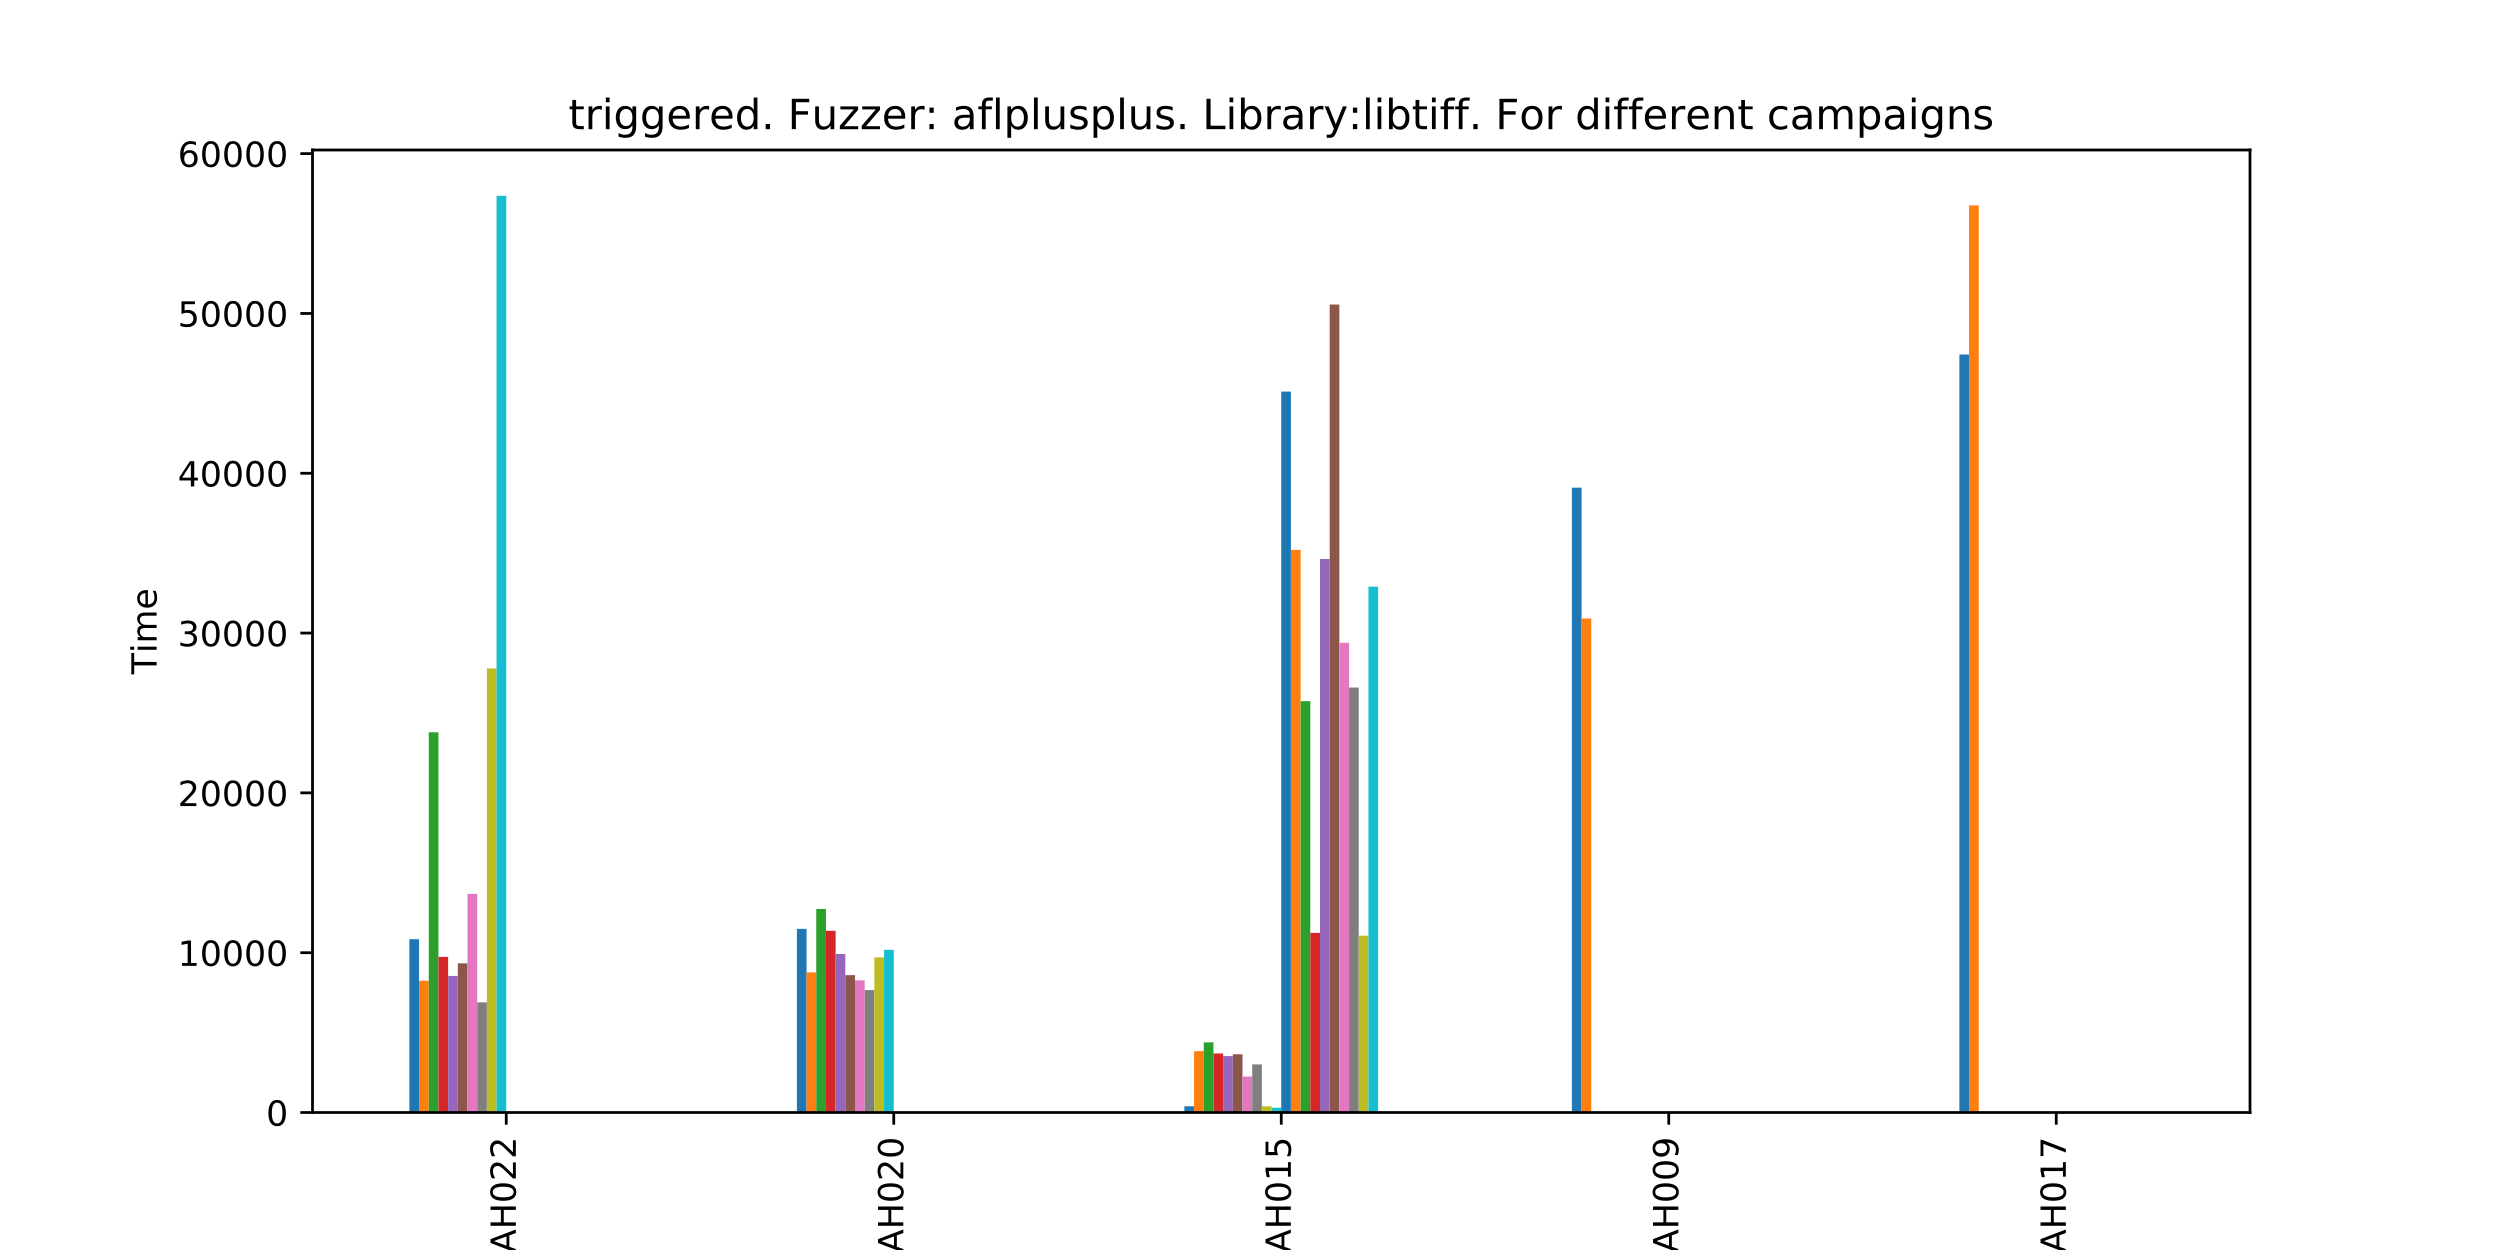 <?xml version="1.0" encoding="utf-8" standalone="no"?>
<!DOCTYPE svg PUBLIC "-//W3C//DTD SVG 1.1//EN"
  "http://www.w3.org/Graphics/SVG/1.1/DTD/svg11.dtd">
<!-- Created with matplotlib (https://matplotlib.org/) -->
<svg height="360pt" version="1.1" viewBox="0 0 720 360" width="720pt" xmlns="http://www.w3.org/2000/svg" xmlns:xlink="http://www.w3.org/1999/xlink">
 <defs>
  <style type="text/css">
*{stroke-linecap:butt;stroke-linejoin:round;}
  </style>
 </defs>
 <g id="figure_1">
  <g id="patch_1">
   <path d="M 0 360 
L 720 360 
L 720 0 
L 0 0 
z
" style="fill:#ffffff;"/>
  </g>
  <g id="axes_1">
   <g id="patch_2">
    <path d="M 90 320.4 
L 648 320.4 
L 648 43.2 
L 90 43.2 
z
" style="fill:#ffffff;"/>
   </g>
   <g id="patch_3">
    <path clip-path="url(#p1b046b6dc1)" d="M 117.9 320.4 
L 120.69 320.4 
L 120.69 270.486 
L 117.9 270.486 
z
" style="fill:#1f77b4;"/>
   </g>
   <g id="patch_4">
    <path clip-path="url(#p1b046b6dc1)" d="M 229.5 320.4 
L 232.29 320.4 
L 232.29 267.517 
L 229.5 267.517 
z
" style="fill:#1f77b4;"/>
   </g>
   <g id="patch_5">
    <path clip-path="url(#p1b046b6dc1)" d="M 341.1 320.4 
L 343.89 320.4 
L 343.89 318.605 
L 341.1 318.605 
z
" style="fill:#1f77b4;"/>
   </g>
   <g id="patch_6">
    <path clip-path="url(#p1b046b6dc1)" d="M 452.7 320.4 
L 455.49 320.4 
L 455.49 140.442 
L 452.7 140.442 
z
" style="fill:#1f77b4;"/>
   </g>
   <g id="patch_7">
    <path clip-path="url(#p1b046b6dc1)" d="M 564.3 320.4 
L 567.09 320.4 
L 567.09 102.08 
L 564.3 102.08 
z
" style="fill:#1f77b4;"/>
   </g>
   <g id="patch_8">
    <path clip-path="url(#p1b046b6dc1)" d="M 120.69 320.4 
L 123.48 320.4 
L 123.48 282.452 
L 120.69 282.452 
z
" style="fill:#ff7f0e;"/>
   </g>
   <g id="patch_9">
    <path clip-path="url(#p1b046b6dc1)" d="M 232.29 320.4 
L 235.08 320.4 
L 235.08 280.036 
L 232.29 280.036 
z
" style="fill:#ff7f0e;"/>
   </g>
   <g id="patch_10">
    <path clip-path="url(#p1b046b6dc1)" d="M 343.89 320.4 
L 346.68 320.4 
L 346.68 302.726 
L 343.89 302.726 
z
" style="fill:#ff7f0e;"/>
   </g>
   <g id="patch_11">
    <path clip-path="url(#p1b046b6dc1)" d="M 455.49 320.4 
L 458.28 320.4 
L 458.28 178.136 
L 455.49 178.136 
z
" style="fill:#ff7f0e;"/>
   </g>
   <g id="patch_12">
    <path clip-path="url(#p1b046b6dc1)" d="M 567.09 320.4 
L 569.88 320.4 
L 569.88 59.162 
L 567.09 59.162 
z
" style="fill:#ff7f0e;"/>
   </g>
   <g id="patch_13">
    <path clip-path="url(#p1b046b6dc1)" d="M 123.48 320.4 
L 126.27 320.4 
L 126.27 210.883 
L 123.48 210.883 
z
" style="fill:#2ca02c;"/>
   </g>
   <g id="patch_14">
    <path clip-path="url(#p1b046b6dc1)" d="M 235.08 320.4 
L 237.87 320.4 
L 237.87 261.787 
L 235.08 261.787 
z
" style="fill:#2ca02c;"/>
   </g>
   <g id="patch_15">
    <path clip-path="url(#p1b046b6dc1)" d="M 346.68 320.4 
L 349.47 320.4 
L 349.47 300.195 
L 346.68 300.195 
z
" style="fill:#2ca02c;"/>
   </g>
   <g id="patch_16">
    <path clip-path="url(#p1b046b6dc1)" d="M 458.28 320.4 
L 461.07 320.4 
L 461.07 320.4 
L 458.28 320.4 
z
" style="fill:#2ca02c;"/>
   </g>
   <g id="patch_17">
    <path clip-path="url(#p1b046b6dc1)" d="M 569.88 320.4 
L 572.67 320.4 
L 572.67 320.4 
L 569.88 320.4 
z
" style="fill:#2ca02c;"/>
   </g>
   <g id="patch_18">
    <path clip-path="url(#p1b046b6dc1)" d="M 126.27 320.4 
L 129.06 320.4 
L 129.06 275.572 
L 126.27 275.572 
z
" style="fill:#d62728;"/>
   </g>
   <g id="patch_19">
    <path clip-path="url(#p1b046b6dc1)" d="M 237.87 320.4 
L 240.66 320.4 
L 240.66 268.069 
L 237.87 268.069 
z
" style="fill:#d62728;"/>
   </g>
   <g id="patch_20">
    <path clip-path="url(#p1b046b6dc1)" d="M 349.47 320.4 
L 352.26 320.4 
L 352.26 303.394 
L 349.47 303.394 
z
" style="fill:#d62728;"/>
   </g>
   <g id="patch_21">
    <path clip-path="url(#p1b046b6dc1)" d="M 461.07 320.4 
L 463.86 320.4 
L 463.86 320.4 
L 461.07 320.4 
z
" style="fill:#d62728;"/>
   </g>
   <g id="patch_22">
    <path clip-path="url(#p1b046b6dc1)" d="M 572.67 320.4 
L 575.46 320.4 
L 575.46 320.4 
L 572.67 320.4 
z
" style="fill:#d62728;"/>
   </g>
   <g id="patch_23">
    <path clip-path="url(#p1b046b6dc1)" d="M 129.06 320.4 
L 131.85 320.4 
L 131.85 281.072 
L 129.06 281.072 
z
" style="fill:#9467bd;"/>
   </g>
   <g id="patch_24">
    <path clip-path="url(#p1b046b6dc1)" d="M 240.66 320.4 
L 243.45 320.4 
L 243.45 274.743 
L 240.66 274.743 
z
" style="fill:#9467bd;"/>
   </g>
   <g id="patch_25">
    <path clip-path="url(#p1b046b6dc1)" d="M 352.26 320.4 
L 355.05 320.4 
L 355.05 304.153 
L 352.26 304.153 
z
" style="fill:#9467bd;"/>
   </g>
   <g id="patch_26">
    <path clip-path="url(#p1b046b6dc1)" d="M 463.86 320.4 
L 466.65 320.4 
L 466.65 320.4 
L 463.86 320.4 
z
" style="fill:#9467bd;"/>
   </g>
   <g id="patch_27">
    <path clip-path="url(#p1b046b6dc1)" d="M 575.46 320.4 
L 578.25 320.4 
L 578.25 320.4 
L 575.46 320.4 
z
" style="fill:#9467bd;"/>
   </g>
   <g id="patch_28">
    <path clip-path="url(#p1b046b6dc1)" d="M 131.85 320.4 
L 134.64 320.4 
L 134.64 277.436 
L 131.85 277.436 
z
" style="fill:#8c564b;"/>
   </g>
   <g id="patch_29">
    <path clip-path="url(#p1b046b6dc1)" d="M 243.45 320.4 
L 246.24 320.4 
L 246.24 280.841 
L 243.45 280.841 
z
" style="fill:#8c564b;"/>
   </g>
   <g id="patch_30">
    <path clip-path="url(#p1b046b6dc1)" d="M 355.05 320.4 
L 357.84 320.4 
L 357.84 303.624 
L 355.05 303.624 
z
" style="fill:#8c564b;"/>
   </g>
   <g id="patch_31">
    <path clip-path="url(#p1b046b6dc1)" d="M 466.65 320.4 
L 469.44 320.4 
L 469.44 320.4 
L 466.65 320.4 
z
" style="fill:#8c564b;"/>
   </g>
   <g id="patch_32">
    <path clip-path="url(#p1b046b6dc1)" d="M 578.25 320.4 
L 581.04 320.4 
L 581.04 320.4 
L 578.25 320.4 
z
" style="fill:#8c564b;"/>
   </g>
   <g id="patch_33">
    <path clip-path="url(#p1b046b6dc1)" d="M 134.64 320.4 
L 137.43 320.4 
L 137.43 257.438 
L 134.64 257.438 
z
" style="fill:#e377c2;"/>
   </g>
   <g id="patch_34">
    <path clip-path="url(#p1b046b6dc1)" d="M 246.24 320.4 
L 249.03 320.4 
L 249.03 282.337 
L 246.24 282.337 
z
" style="fill:#e377c2;"/>
   </g>
   <g id="patch_35">
    <path clip-path="url(#p1b046b6dc1)" d="M 357.84 320.4 
L 360.63 320.4 
L 360.63 310.044 
L 357.84 310.044 
z
" style="fill:#e377c2;"/>
   </g>
   <g id="patch_36">
    <path clip-path="url(#p1b046b6dc1)" d="M 469.44 320.4 
L 472.23 320.4 
L 472.23 320.4 
L 469.44 320.4 
z
" style="fill:#e377c2;"/>
   </g>
   <g id="patch_37">
    <path clip-path="url(#p1b046b6dc1)" d="M 581.04 320.4 
L 583.83 320.4 
L 583.83 320.4 
L 581.04 320.4 
z
" style="fill:#e377c2;"/>
   </g>
   <g id="patch_38">
    <path clip-path="url(#p1b046b6dc1)" d="M 137.43 320.4 
L 140.22 320.4 
L 140.22 288.666 
L 137.43 288.666 
z
" style="fill:#7f7f7f;"/>
   </g>
   <g id="patch_39">
    <path clip-path="url(#p1b046b6dc1)" d="M 249.03 320.4 
L 251.82 320.4 
L 251.82 285.145 
L 249.03 285.145 
z
" style="fill:#7f7f7f;"/>
   </g>
   <g id="patch_40">
    <path clip-path="url(#p1b046b6dc1)" d="M 360.63 320.4 
L 363.42 320.4 
L 363.42 306.546 
L 360.63 306.546 
z
" style="fill:#7f7f7f;"/>
   </g>
   <g id="patch_41">
    <path clip-path="url(#p1b046b6dc1)" d="M 472.23 320.4 
L 475.02 320.4 
L 475.02 320.4 
L 472.23 320.4 
z
" style="fill:#7f7f7f;"/>
   </g>
   <g id="patch_42">
    <path clip-path="url(#p1b046b6dc1)" d="M 583.83 320.4 
L 586.62 320.4 
L 586.62 320.4 
L 583.83 320.4 
z
" style="fill:#7f7f7f;"/>
   </g>
   <g id="patch_43">
    <path clip-path="url(#p1b046b6dc1)" d="M 140.22 320.4 
L 143.01 320.4 
L 143.01 192.519 
L 140.22 192.519 
z
" style="fill:#bcbd22;"/>
   </g>
   <g id="patch_44">
    <path clip-path="url(#p1b046b6dc1)" d="M 251.82 320.4 
L 254.61 320.4 
L 254.61 275.733 
L 251.82 275.733 
z
" style="fill:#bcbd22;"/>
   </g>
   <g id="patch_45">
    <path clip-path="url(#p1b046b6dc1)" d="M 363.42 320.4 
L 366.21 320.4 
L 366.21 318.605 
L 363.42 318.605 
z
" style="fill:#bcbd22;"/>
   </g>
   <g id="patch_46">
    <path clip-path="url(#p1b046b6dc1)" d="M 475.02 320.4 
L 477.81 320.4 
L 477.81 320.4 
L 475.02 320.4 
z
" style="fill:#bcbd22;"/>
   </g>
   <g id="patch_47">
    <path clip-path="url(#p1b046b6dc1)" d="M 586.62 320.4 
L 589.41 320.4 
L 589.41 320.4 
L 586.62 320.4 
z
" style="fill:#bcbd22;"/>
   </g>
   <g id="patch_48">
    <path clip-path="url(#p1b046b6dc1)" d="M 143.01 320.4 
L 145.8 320.4 
L 145.8 56.4 
L 143.01 56.4 
z
" style="fill:#17becf;"/>
   </g>
   <g id="patch_49">
    <path clip-path="url(#p1b046b6dc1)" d="M 254.61 320.4 
L 257.4 320.4 
L 257.4 273.546 
L 254.61 273.546 
z
" style="fill:#17becf;"/>
   </g>
   <g id="patch_50">
    <path clip-path="url(#p1b046b6dc1)" d="M 366.21 320.4 
L 369 320.4 
L 369 319.019 
L 366.21 319.019 
z
" style="fill:#17becf;"/>
   </g>
   <g id="patch_51">
    <path clip-path="url(#p1b046b6dc1)" d="M 477.81 320.4 
L 480.6 320.4 
L 480.6 320.4 
L 477.81 320.4 
z
" style="fill:#17becf;"/>
   </g>
   <g id="patch_52">
    <path clip-path="url(#p1b046b6dc1)" d="M 589.41 320.4 
L 592.2 320.4 
L 592.2 320.4 
L 589.41 320.4 
z
" style="fill:#17becf;"/>
   </g>
   <g id="patch_53">
    <path clip-path="url(#p1b046b6dc1)" d="M 145.8 320.4 
L 148.59 320.4 
L 148.59 320.4 
L 145.8 320.4 
z
" style="fill:#1f77b4;"/>
   </g>
   <g id="patch_54">
    <path clip-path="url(#p1b046b6dc1)" d="M 257.4 320.4 
L 260.19 320.4 
L 260.19 320.4 
L 257.4 320.4 
z
" style="fill:#1f77b4;"/>
   </g>
   <g id="patch_55">
    <path clip-path="url(#p1b046b6dc1)" d="M 369 320.4 
L 371.79 320.4 
L 371.79 112.781 
L 369 112.781 
z
" style="fill:#1f77b4;"/>
   </g>
   <g id="patch_56">
    <path clip-path="url(#p1b046b6dc1)" d="M 480.6 320.4 
L 483.39 320.4 
L 483.39 320.4 
L 480.6 320.4 
z
" style="fill:#1f77b4;"/>
   </g>
   <g id="patch_57">
    <path clip-path="url(#p1b046b6dc1)" d="M 592.2 320.4 
L 594.99 320.4 
L 594.99 320.4 
L 592.2 320.4 
z
" style="fill:#1f77b4;"/>
   </g>
   <g id="patch_58">
    <path clip-path="url(#p1b046b6dc1)" d="M 148.59 320.4 
L 151.38 320.4 
L 151.38 320.4 
L 148.59 320.4 
z
" style="fill:#ff7f0e;"/>
   </g>
   <g id="patch_59">
    <path clip-path="url(#p1b046b6dc1)" d="M 260.19 320.4 
L 262.98 320.4 
L 262.98 320.4 
L 260.19 320.4 
z
" style="fill:#ff7f0e;"/>
   </g>
   <g id="patch_60">
    <path clip-path="url(#p1b046b6dc1)" d="M 371.79 320.4 
L 374.58 320.4 
L 374.58 158.369 
L 371.79 158.369 
z
" style="fill:#ff7f0e;"/>
   </g>
   <g id="patch_61">
    <path clip-path="url(#p1b046b6dc1)" d="M 483.39 320.4 
L 486.18 320.4 
L 486.18 320.4 
L 483.39 320.4 
z
" style="fill:#ff7f0e;"/>
   </g>
   <g id="patch_62">
    <path clip-path="url(#p1b046b6dc1)" d="M 594.99 320.4 
L 597.78 320.4 
L 597.78 320.4 
L 594.99 320.4 
z
" style="fill:#ff7f0e;"/>
   </g>
   <g id="patch_63">
    <path clip-path="url(#p1b046b6dc1)" d="M 151.38 320.4 
L 154.17 320.4 
L 154.17 320.4 
L 151.38 320.4 
z
" style="fill:#2ca02c;"/>
   </g>
   <g id="patch_64">
    <path clip-path="url(#p1b046b6dc1)" d="M 262.98 320.4 
L 265.77 320.4 
L 265.77 320.4 
L 262.98 320.4 
z
" style="fill:#2ca02c;"/>
   </g>
   <g id="patch_65">
    <path clip-path="url(#p1b046b6dc1)" d="M 374.58 320.4 
L 377.37 320.4 
L 377.37 201.931 
L 374.58 201.931 
z
" style="fill:#2ca02c;"/>
   </g>
   <g id="patch_66">
    <path clip-path="url(#p1b046b6dc1)" d="M 486.18 320.4 
L 488.97 320.4 
L 488.97 320.4 
L 486.18 320.4 
z
" style="fill:#2ca02c;"/>
   </g>
   <g id="patch_67">
    <path clip-path="url(#p1b046b6dc1)" d="M 597.78 320.4 
L 600.57 320.4 
L 600.57 320.4 
L 597.78 320.4 
z
" style="fill:#2ca02c;"/>
   </g>
   <g id="patch_68">
    <path clip-path="url(#p1b046b6dc1)" d="M 154.17 320.4 
L 156.96 320.4 
L 156.96 320.4 
L 154.17 320.4 
z
" style="fill:#d62728;"/>
   </g>
   <g id="patch_69">
    <path clip-path="url(#p1b046b6dc1)" d="M 265.77 320.4 
L 268.56 320.4 
L 268.56 320.4 
L 265.77 320.4 
z
" style="fill:#d62728;"/>
   </g>
   <g id="patch_70">
    <path clip-path="url(#p1b046b6dc1)" d="M 377.37 320.4 
L 380.16 320.4 
L 380.16 268.668 
L 377.37 268.668 
z
" style="fill:#d62728;"/>
   </g>
   <g id="patch_71">
    <path clip-path="url(#p1b046b6dc1)" d="M 488.97 320.4 
L 491.76 320.4 
L 491.76 320.4 
L 488.97 320.4 
z
" style="fill:#d62728;"/>
   </g>
   <g id="patch_72">
    <path clip-path="url(#p1b046b6dc1)" d="M 600.57 320.4 
L 603.36 320.4 
L 603.36 320.4 
L 600.57 320.4 
z
" style="fill:#d62728;"/>
   </g>
   <g id="patch_73">
    <path clip-path="url(#p1b046b6dc1)" d="M 156.96 320.4 
L 159.75 320.4 
L 159.75 320.4 
L 156.96 320.4 
z
" style="fill:#9467bd;"/>
   </g>
   <g id="patch_74">
    <path clip-path="url(#p1b046b6dc1)" d="M 268.56 320.4 
L 271.35 320.4 
L 271.35 320.4 
L 268.56 320.4 
z
" style="fill:#9467bd;"/>
   </g>
   <g id="patch_75">
    <path clip-path="url(#p1b046b6dc1)" d="M 380.16 320.4 
L 382.95 320.4 
L 382.95 160.992 
L 380.16 160.992 
z
" style="fill:#9467bd;"/>
   </g>
   <g id="patch_76">
    <path clip-path="url(#p1b046b6dc1)" d="M 491.76 320.4 
L 494.55 320.4 
L 494.55 320.4 
L 491.76 320.4 
z
" style="fill:#9467bd;"/>
   </g>
   <g id="patch_77">
    <path clip-path="url(#p1b046b6dc1)" d="M 603.36 320.4 
L 606.15 320.4 
L 606.15 320.4 
L 603.36 320.4 
z
" style="fill:#9467bd;"/>
   </g>
   <g id="patch_78">
    <path clip-path="url(#p1b046b6dc1)" d="M 159.75 320.4 
L 162.54 320.4 
L 162.54 320.4 
L 159.75 320.4 
z
" style="fill:#8c564b;"/>
   </g>
   <g id="patch_79">
    <path clip-path="url(#p1b046b6dc1)" d="M 271.35 320.4 
L 274.14 320.4 
L 274.14 320.4 
L 271.35 320.4 
z
" style="fill:#8c564b;"/>
   </g>
   <g id="patch_80">
    <path clip-path="url(#p1b046b6dc1)" d="M 382.95 320.4 
L 385.74 320.4 
L 385.74 87.697 
L 382.95 87.697 
z
" style="fill:#8c564b;"/>
   </g>
   <g id="patch_81">
    <path clip-path="url(#p1b046b6dc1)" d="M 494.55 320.4 
L 497.34 320.4 
L 497.34 320.4 
L 494.55 320.4 
z
" style="fill:#8c564b;"/>
   </g>
   <g id="patch_82">
    <path clip-path="url(#p1b046b6dc1)" d="M 606.15 320.4 
L 608.94 320.4 
L 608.94 320.4 
L 606.15 320.4 
z
" style="fill:#8c564b;"/>
   </g>
   <g id="patch_83">
    <path clip-path="url(#p1b046b6dc1)" d="M 162.54 320.4 
L 165.33 320.4 
L 165.33 320.4 
L 162.54 320.4 
z
" style="fill:#e377c2;"/>
   </g>
   <g id="patch_84">
    <path clip-path="url(#p1b046b6dc1)" d="M 274.14 320.4 
L 276.93 320.4 
L 276.93 320.4 
L 274.14 320.4 
z
" style="fill:#e377c2;"/>
   </g>
   <g id="patch_85">
    <path clip-path="url(#p1b046b6dc1)" d="M 385.74 320.4 
L 388.53 320.4 
L 388.53 185.132 
L 385.74 185.132 
z
" style="fill:#e377c2;"/>
   </g>
   <g id="patch_86">
    <path clip-path="url(#p1b046b6dc1)" d="M 497.34 320.4 
L 500.13 320.4 
L 500.13 320.4 
L 497.34 320.4 
z
" style="fill:#e377c2;"/>
   </g>
   <g id="patch_87">
    <path clip-path="url(#p1b046b6dc1)" d="M 608.94 320.4 
L 611.73 320.4 
L 611.73 320.4 
L 608.94 320.4 
z
" style="fill:#e377c2;"/>
   </g>
   <g id="patch_88">
    <path clip-path="url(#p1b046b6dc1)" d="M 165.33 320.4 
L 168.12 320.4 
L 168.12 320.4 
L 165.33 320.4 
z
" style="fill:#7f7f7f;"/>
   </g>
   <g id="patch_89">
    <path clip-path="url(#p1b046b6dc1)" d="M 276.93 320.4 
L 279.72 320.4 
L 279.72 320.4 
L 276.93 320.4 
z
" style="fill:#7f7f7f;"/>
   </g>
   <g id="patch_90">
    <path clip-path="url(#p1b046b6dc1)" d="M 388.53 320.4 
L 391.32 320.4 
L 391.32 198.019 
L 388.53 198.019 
z
" style="fill:#7f7f7f;"/>
   </g>
   <g id="patch_91">
    <path clip-path="url(#p1b046b6dc1)" d="M 500.13 320.4 
L 502.92 320.4 
L 502.92 320.4 
L 500.13 320.4 
z
" style="fill:#7f7f7f;"/>
   </g>
   <g id="patch_92">
    <path clip-path="url(#p1b046b6dc1)" d="M 611.73 320.4 
L 614.52 320.4 
L 614.52 320.4 
L 611.73 320.4 
z
" style="fill:#7f7f7f;"/>
   </g>
   <g id="patch_93">
    <path clip-path="url(#p1b046b6dc1)" d="M 168.12 320.4 
L 170.91 320.4 
L 170.91 320.4 
L 168.12 320.4 
z
" style="fill:#bcbd22;"/>
   </g>
   <g id="patch_94">
    <path clip-path="url(#p1b046b6dc1)" d="M 279.72 320.4 
L 282.51 320.4 
L 282.51 320.4 
L 279.72 320.4 
z
" style="fill:#bcbd22;"/>
   </g>
   <g id="patch_95">
    <path clip-path="url(#p1b046b6dc1)" d="M 391.32 320.4 
L 394.11 320.4 
L 394.11 269.473 
L 391.32 269.473 
z
" style="fill:#bcbd22;"/>
   </g>
   <g id="patch_96">
    <path clip-path="url(#p1b046b6dc1)" d="M 502.92 320.4 
L 505.71 320.4 
L 505.71 320.4 
L 502.92 320.4 
z
" style="fill:#bcbd22;"/>
   </g>
   <g id="patch_97">
    <path clip-path="url(#p1b046b6dc1)" d="M 614.52 320.4 
L 617.31 320.4 
L 617.31 320.4 
L 614.52 320.4 
z
" style="fill:#bcbd22;"/>
   </g>
   <g id="patch_98">
    <path clip-path="url(#p1b046b6dc1)" d="M 170.91 320.4 
L 173.7 320.4 
L 173.7 320.4 
L 170.91 320.4 
z
" style="fill:#17becf;"/>
   </g>
   <g id="patch_99">
    <path clip-path="url(#p1b046b6dc1)" d="M 282.51 320.4 
L 285.3 320.4 
L 285.3 320.4 
L 282.51 320.4 
z
" style="fill:#17becf;"/>
   </g>
   <g id="patch_100">
    <path clip-path="url(#p1b046b6dc1)" d="M 394.11 320.4 
L 396.9 320.4 
L 396.9 168.954 
L 394.11 168.954 
z
" style="fill:#17becf;"/>
   </g>
   <g id="patch_101">
    <path clip-path="url(#p1b046b6dc1)" d="M 505.71 320.4 
L 508.5 320.4 
L 508.5 320.4 
L 505.71 320.4 
z
" style="fill:#17becf;"/>
   </g>
   <g id="patch_102">
    <path clip-path="url(#p1b046b6dc1)" d="M 617.31 320.4 
L 620.1 320.4 
L 620.1 320.4 
L 617.31 320.4 
z
" style="fill:#17becf;"/>
   </g>
   <g id="matplotlib.axis_1">
    <g id="xtick_1">
     <g id="line2d_1">
      <defs>
       <path d="M 0 0 
L 0 3.5 
" id="mdddcbe9a79" style="stroke:#000000;stroke-width:0.8;"/>
      </defs>
      <g>
       <use style="stroke:#000000;stroke-width:0.8;" x="145.8" xlink:href="#mdddcbe9a79" y="320.4"/>
      </g>
     </g>
     <g id="text_1">
      <!-- AAH022 -->
      <defs>
       <path d="M 34.188 63.188 
L 20.797 26.906 
L 47.609 26.906 
z
M 28.609 72.906 
L 39.797 72.906 
L 67.578 0 
L 57.328 0 
L 50.688 18.703 
L 17.828 18.703 
L 11.188 0 
L 0.781 0 
z
" id="DejaVuSans-65"/>
       <path d="M 9.812 72.906 
L 19.672 72.906 
L 19.672 43.016 
L 55.516 43.016 
L 55.516 72.906 
L 65.375 72.906 
L 65.375 0 
L 55.516 0 
L 55.516 34.719 
L 19.672 34.719 
L 19.672 0 
L 9.812 0 
z
" id="DejaVuSans-72"/>
       <path d="M 31.781 66.406 
Q 24.172 66.406 20.328 58.906 
Q 16.5 51.422 16.5 36.375 
Q 16.5 21.391 20.328 13.891 
Q 24.172 6.391 31.781 6.391 
Q 39.453 6.391 43.281 13.891 
Q 47.125 21.391 47.125 36.375 
Q 47.125 51.422 43.281 58.906 
Q 39.453 66.406 31.781 66.406 
z
M 31.781 74.219 
Q 44.047 74.219 50.516 64.516 
Q 56.984 54.828 56.984 36.375 
Q 56.984 17.969 50.516 8.266 
Q 44.047 -1.422 31.781 -1.422 
Q 19.531 -1.422 13.062 8.266 
Q 6.594 17.969 6.594 36.375 
Q 6.594 54.828 13.062 64.516 
Q 19.531 74.219 31.781 74.219 
z
" id="DejaVuSans-48"/>
       <path d="M 19.188 8.297 
L 53.609 8.297 
L 53.609 0 
L 7.328 0 
L 7.328 8.297 
Q 12.938 14.109 22.625 23.891 
Q 32.328 33.688 34.812 36.531 
Q 39.547 41.844 41.422 45.531 
Q 43.312 49.219 43.312 52.781 
Q 43.312 58.594 39.234 62.25 
Q 35.156 65.922 28.609 65.922 
Q 23.969 65.922 18.812 64.312 
Q 13.672 62.703 7.812 59.422 
L 7.812 69.391 
Q 13.766 71.781 18.938 73 
Q 24.125 74.219 28.422 74.219 
Q 39.75 74.219 46.484 68.547 
Q 53.219 62.891 53.219 53.422 
Q 53.219 48.922 51.531 44.891 
Q 49.859 40.875 45.406 35.406 
Q 44.188 33.984 37.641 27.219 
Q 31.109 20.453 19.188 8.297 
z
" id="DejaVuSans-50"/>
      </defs>
      <g transform="translate(148.559 367.692)rotate(-90)scale(0.1 -0.1)">
       <use xlink:href="#DejaVuSans-65"/>
       <use x="68.439" xlink:href="#DejaVuSans-65"/>
       <use x="136.848" xlink:href="#DejaVuSans-72"/>
       <use x="212.043" xlink:href="#DejaVuSans-48"/>
       <use x="275.666" xlink:href="#DejaVuSans-50"/>
       <use x="339.289" xlink:href="#DejaVuSans-50"/>
      </g>
     </g>
    </g>
    <g id="xtick_2">
     <g id="line2d_2">
      <g>
       <use style="stroke:#000000;stroke-width:0.8;" x="257.4" xlink:href="#mdddcbe9a79" y="320.4"/>
      </g>
     </g>
     <g id="text_2">
      <!-- AAH020 -->
      <g transform="translate(260.159 367.692)rotate(-90)scale(0.1 -0.1)">
       <use xlink:href="#DejaVuSans-65"/>
       <use x="68.439" xlink:href="#DejaVuSans-65"/>
       <use x="136.848" xlink:href="#DejaVuSans-72"/>
       <use x="212.043" xlink:href="#DejaVuSans-48"/>
       <use x="275.666" xlink:href="#DejaVuSans-50"/>
       <use x="339.289" xlink:href="#DejaVuSans-48"/>
      </g>
     </g>
    </g>
    <g id="xtick_3">
     <g id="line2d_3">
      <g>
       <use style="stroke:#000000;stroke-width:0.8;" x="369" xlink:href="#mdddcbe9a79" y="320.4"/>
      </g>
     </g>
     <g id="text_3">
      <!-- AAH015 -->
      <defs>
       <path d="M 12.406 8.297 
L 28.516 8.297 
L 28.516 63.922 
L 10.984 60.406 
L 10.984 69.391 
L 28.422 72.906 
L 38.281 72.906 
L 38.281 8.297 
L 54.391 8.297 
L 54.391 0 
L 12.406 0 
z
" id="DejaVuSans-49"/>
       <path d="M 10.797 72.906 
L 49.516 72.906 
L 49.516 64.594 
L 19.828 64.594 
L 19.828 46.734 
Q 21.969 47.469 24.109 47.828 
Q 26.266 48.188 28.422 48.188 
Q 40.625 48.188 47.75 41.5 
Q 54.891 34.812 54.891 23.391 
Q 54.891 11.625 47.562 5.094 
Q 40.234 -1.422 26.906 -1.422 
Q 22.312 -1.422 17.547 -0.641 
Q 12.797 0.141 7.719 1.703 
L 7.719 11.625 
Q 12.109 9.234 16.797 8.062 
Q 21.484 6.891 26.703 6.891 
Q 35.156 6.891 40.078 11.328 
Q 45.016 15.766 45.016 23.391 
Q 45.016 31 40.078 35.438 
Q 35.156 39.891 26.703 39.891 
Q 22.75 39.891 18.812 39.016 
Q 14.891 38.141 10.797 36.281 
z
" id="DejaVuSans-53"/>
      </defs>
      <g transform="translate(371.759 367.692)rotate(-90)scale(0.1 -0.1)">
       <use xlink:href="#DejaVuSans-65"/>
       <use x="68.439" xlink:href="#DejaVuSans-65"/>
       <use x="136.848" xlink:href="#DejaVuSans-72"/>
       <use x="212.043" xlink:href="#DejaVuSans-48"/>
       <use x="275.666" xlink:href="#DejaVuSans-49"/>
       <use x="339.289" xlink:href="#DejaVuSans-53"/>
      </g>
     </g>
    </g>
    <g id="xtick_4">
     <g id="line2d_4">
      <g>
       <use style="stroke:#000000;stroke-width:0.8;" x="480.6" xlink:href="#mdddcbe9a79" y="320.4"/>
      </g>
     </g>
     <g id="text_4">
      <!-- AAH009 -->
      <defs>
       <path d="M 10.984 1.516 
L 10.984 10.5 
Q 14.703 8.734 18.5 7.812 
Q 22.312 6.891 25.984 6.891 
Q 35.75 6.891 40.891 13.453 
Q 46.047 20.016 46.781 33.406 
Q 43.953 29.203 39.594 26.953 
Q 35.25 24.703 29.984 24.703 
Q 19.047 24.703 12.672 31.312 
Q 6.297 37.938 6.297 49.422 
Q 6.297 60.641 12.938 67.422 
Q 19.578 74.219 30.609 74.219 
Q 43.266 74.219 49.922 64.516 
Q 56.594 54.828 56.594 36.375 
Q 56.594 19.141 48.406 8.859 
Q 40.234 -1.422 26.422 -1.422 
Q 22.703 -1.422 18.891 -0.688 
Q 15.094 0.047 10.984 1.516 
z
M 30.609 32.422 
Q 37.25 32.422 41.125 36.953 
Q 45.016 41.5 45.016 49.422 
Q 45.016 57.281 41.125 61.844 
Q 37.25 66.406 30.609 66.406 
Q 23.969 66.406 20.094 61.844 
Q 16.219 57.281 16.219 49.422 
Q 16.219 41.5 20.094 36.953 
Q 23.969 32.422 30.609 32.422 
z
" id="DejaVuSans-57"/>
      </defs>
      <g transform="translate(483.359 367.692)rotate(-90)scale(0.1 -0.1)">
       <use xlink:href="#DejaVuSans-65"/>
       <use x="68.439" xlink:href="#DejaVuSans-65"/>
       <use x="136.848" xlink:href="#DejaVuSans-72"/>
       <use x="212.043" xlink:href="#DejaVuSans-48"/>
       <use x="275.666" xlink:href="#DejaVuSans-48"/>
       <use x="339.289" xlink:href="#DejaVuSans-57"/>
      </g>
     </g>
    </g>
    <g id="xtick_5">
     <g id="line2d_5">
      <g>
       <use style="stroke:#000000;stroke-width:0.8;" x="592.2" xlink:href="#mdddcbe9a79" y="320.4"/>
      </g>
     </g>
     <g id="text_5">
      <!-- AAH017 -->
      <defs>
       <path d="M 8.203 72.906 
L 55.078 72.906 
L 55.078 68.703 
L 28.609 0 
L 18.312 0 
L 43.219 64.594 
L 8.203 64.594 
z
" id="DejaVuSans-55"/>
      </defs>
      <g transform="translate(594.959 367.692)rotate(-90)scale(0.1 -0.1)">
       <use xlink:href="#DejaVuSans-65"/>
       <use x="68.439" xlink:href="#DejaVuSans-65"/>
       <use x="136.848" xlink:href="#DejaVuSans-72"/>
       <use x="212.043" xlink:href="#DejaVuSans-48"/>
       <use x="275.666" xlink:href="#DejaVuSans-49"/>
       <use x="339.289" xlink:href="#DejaVuSans-55"/>
      </g>
     </g>
    </g>
    <g id="text_6">
     <!-- Bug Number -->
     <defs>
      <path d="M 19.672 34.812 
L 19.672 8.109 
L 35.5 8.109 
Q 43.453 8.109 47.281 11.406 
Q 51.125 14.703 51.125 21.484 
Q 51.125 28.328 47.281 31.562 
Q 43.453 34.812 35.5 34.812 
z
M 19.672 64.797 
L 19.672 42.828 
L 34.281 42.828 
Q 41.5 42.828 45.031 45.531 
Q 48.578 48.25 48.578 53.812 
Q 48.578 59.328 45.031 62.062 
Q 41.5 64.797 34.281 64.797 
z
M 9.812 72.906 
L 35.016 72.906 
Q 46.297 72.906 52.391 68.219 
Q 58.5 63.531 58.5 54.891 
Q 58.5 48.188 55.375 44.234 
Q 52.25 40.281 46.188 39.312 
Q 53.469 37.75 57.5 32.781 
Q 61.531 27.828 61.531 20.406 
Q 61.531 10.641 54.891 5.312 
Q 48.25 0 35.984 0 
L 9.812 0 
z
" id="DejaVuSans-66"/>
      <path d="M 8.5 21.578 
L 8.5 54.688 
L 17.484 54.688 
L 17.484 21.922 
Q 17.484 14.156 20.5 10.266 
Q 23.531 6.391 29.594 6.391 
Q 36.859 6.391 41.078 11.031 
Q 45.312 15.672 45.312 23.688 
L 45.312 54.688 
L 54.297 54.688 
L 54.297 0 
L 45.312 0 
L 45.312 8.406 
Q 42.047 3.422 37.719 1 
Q 33.406 -1.422 27.688 -1.422 
Q 18.266 -1.422 13.375 4.438 
Q 8.5 10.297 8.5 21.578 
z
M 31.109 56 
z
" id="DejaVuSans-117"/>
      <path d="M 45.406 27.984 
Q 45.406 37.75 41.375 43.109 
Q 37.359 48.484 30.078 48.484 
Q 22.859 48.484 18.828 43.109 
Q 14.797 37.75 14.797 27.984 
Q 14.797 18.266 18.828 12.891 
Q 22.859 7.516 30.078 7.516 
Q 37.359 7.516 41.375 12.891 
Q 45.406 18.266 45.406 27.984 
z
M 54.391 6.781 
Q 54.391 -7.172 48.188 -13.984 
Q 42 -20.797 29.203 -20.797 
Q 24.469 -20.797 20.266 -20.094 
Q 16.062 -19.391 12.109 -17.922 
L 12.109 -9.188 
Q 16.062 -11.328 19.922 -12.344 
Q 23.781 -13.375 27.781 -13.375 
Q 36.625 -13.375 41.016 -8.766 
Q 45.406 -4.156 45.406 5.172 
L 45.406 9.625 
Q 42.625 4.781 38.281 2.391 
Q 33.938 0 27.875 0 
Q 17.828 0 11.672 7.656 
Q 5.516 15.328 5.516 27.984 
Q 5.516 40.672 11.672 48.328 
Q 17.828 56 27.875 56 
Q 33.938 56 38.281 53.609 
Q 42.625 51.219 45.406 46.391 
L 45.406 54.688 
L 54.391 54.688 
z
" id="DejaVuSans-103"/>
      <path id="DejaVuSans-32"/>
      <path d="M 9.812 72.906 
L 23.094 72.906 
L 55.422 11.922 
L 55.422 72.906 
L 64.984 72.906 
L 64.984 0 
L 51.703 0 
L 19.391 60.984 
L 19.391 0 
L 9.812 0 
z
" id="DejaVuSans-78"/>
      <path d="M 52 44.188 
Q 55.375 50.25 60.062 53.125 
Q 64.75 56 71.094 56 
Q 79.641 56 84.281 50.016 
Q 88.922 44.047 88.922 33.016 
L 88.922 0 
L 79.891 0 
L 79.891 32.719 
Q 79.891 40.578 77.094 44.375 
Q 74.312 48.188 68.609 48.188 
Q 61.625 48.188 57.562 43.547 
Q 53.516 38.922 53.516 30.906 
L 53.516 0 
L 44.484 0 
L 44.484 32.719 
Q 44.484 40.625 41.703 44.406 
Q 38.922 48.188 33.109 48.188 
Q 26.219 48.188 22.156 43.531 
Q 18.109 38.875 18.109 30.906 
L 18.109 0 
L 9.078 0 
L 9.078 54.688 
L 18.109 54.688 
L 18.109 46.188 
Q 21.188 51.219 25.484 53.609 
Q 29.781 56 35.688 56 
Q 41.656 56 45.828 52.969 
Q 50 49.953 52 44.188 
z
" id="DejaVuSans-109"/>
      <path d="M 48.688 27.297 
Q 48.688 37.203 44.609 42.844 
Q 40.531 48.484 33.406 48.484 
Q 26.266 48.484 22.188 42.844 
Q 18.109 37.203 18.109 27.297 
Q 18.109 17.391 22.188 11.75 
Q 26.266 6.109 33.406 6.109 
Q 40.531 6.109 44.609 11.75 
Q 48.688 17.391 48.688 27.297 
z
M 18.109 46.391 
Q 20.953 51.266 25.266 53.625 
Q 29.594 56 35.594 56 
Q 45.562 56 51.781 48.094 
Q 58.016 40.188 58.016 27.297 
Q 58.016 14.406 51.781 6.484 
Q 45.562 -1.422 35.594 -1.422 
Q 29.594 -1.422 25.266 0.953 
Q 20.953 3.328 18.109 8.203 
L 18.109 0 
L 9.078 0 
L 9.078 75.984 
L 18.109 75.984 
z
" id="DejaVuSans-98"/>
      <path d="M 56.203 29.594 
L 56.203 25.203 
L 14.891 25.203 
Q 15.484 15.922 20.484 11.062 
Q 25.484 6.203 34.422 6.203 
Q 39.594 6.203 44.453 7.469 
Q 49.312 8.734 54.109 11.281 
L 54.109 2.781 
Q 49.266 0.734 44.188 -0.344 
Q 39.109 -1.422 33.891 -1.422 
Q 20.797 -1.422 13.156 6.188 
Q 5.516 13.812 5.516 26.812 
Q 5.516 40.234 12.766 48.109 
Q 20.016 56 32.328 56 
Q 43.359 56 49.781 48.891 
Q 56.203 41.797 56.203 29.594 
z
M 47.219 32.234 
Q 47.125 39.594 43.094 43.984 
Q 39.062 48.391 32.422 48.391 
Q 24.906 48.391 20.391 44.141 
Q 15.875 39.891 15.188 32.172 
z
" id="DejaVuSans-101"/>
      <path d="M 41.109 46.297 
Q 39.594 47.172 37.812 47.578 
Q 36.031 48 33.891 48 
Q 26.266 48 22.188 43.047 
Q 18.109 38.094 18.109 28.812 
L 18.109 0 
L 9.078 0 
L 9.078 54.688 
L 18.109 54.688 
L 18.109 46.188 
Q 20.953 51.172 25.484 53.578 
Q 30.031 56 36.531 56 
Q 37.453 56 38.578 55.875 
Q 39.703 55.766 41.062 55.516 
z
" id="DejaVuSans-114"/>
     </defs>
     <g transform="translate(337.552 379.291)scale(0.1 -0.1)">
      <use xlink:href="#DejaVuSans-66"/>
      <use x="68.604" xlink:href="#DejaVuSans-117"/>
      <use x="131.982" xlink:href="#DejaVuSans-103"/>
      <use x="195.459" xlink:href="#DejaVuSans-32"/>
      <use x="227.246" xlink:href="#DejaVuSans-78"/>
      <use x="302.051" xlink:href="#DejaVuSans-117"/>
      <use x="365.43" xlink:href="#DejaVuSans-109"/>
      <use x="462.842" xlink:href="#DejaVuSans-98"/>
      <use x="526.318" xlink:href="#DejaVuSans-101"/>
      <use x="587.842" xlink:href="#DejaVuSans-114"/>
     </g>
    </g>
   </g>
   <g id="matplotlib.axis_2">
    <g id="ytick_1">
     <g id="line2d_6">
      <defs>
       <path d="M 0 0 
L -3.5 0 
" id="m45aaa4bacd" style="stroke:#000000;stroke-width:0.8;"/>
      </defs>
      <g>
       <use style="stroke:#000000;stroke-width:0.8;" x="90" xlink:href="#m45aaa4bacd" y="320.4"/>
      </g>
     </g>
     <g id="text_7">
      <!-- 0 -->
      <g transform="translate(76.638 324.199)scale(0.1 -0.1)">
       <use xlink:href="#DejaVuSans-48"/>
      </g>
     </g>
    </g>
    <g id="ytick_2">
     <g id="line2d_7">
      <g>
       <use style="stroke:#000000;stroke-width:0.8;" x="90" xlink:href="#m45aaa4bacd" y="274.375"/>
      </g>
     </g>
     <g id="text_8">
      <!-- 10000 -->
      <g transform="translate(51.188 278.174)scale(0.1 -0.1)">
       <use xlink:href="#DejaVuSans-49"/>
       <use x="63.623" xlink:href="#DejaVuSans-48"/>
       <use x="127.246" xlink:href="#DejaVuSans-48"/>
       <use x="190.869" xlink:href="#DejaVuSans-48"/>
       <use x="254.492" xlink:href="#DejaVuSans-48"/>
      </g>
     </g>
    </g>
    <g id="ytick_3">
     <g id="line2d_8">
      <g>
       <use style="stroke:#000000;stroke-width:0.8;" x="90" xlink:href="#m45aaa4bacd" y="228.35"/>
      </g>
     </g>
     <g id="text_9">
      <!-- 20000 -->
      <g transform="translate(51.188 232.149)scale(0.1 -0.1)">
       <use xlink:href="#DejaVuSans-50"/>
       <use x="63.623" xlink:href="#DejaVuSans-48"/>
       <use x="127.246" xlink:href="#DejaVuSans-48"/>
       <use x="190.869" xlink:href="#DejaVuSans-48"/>
       <use x="254.492" xlink:href="#DejaVuSans-48"/>
      </g>
     </g>
    </g>
    <g id="ytick_4">
     <g id="line2d_9">
      <g>
       <use style="stroke:#000000;stroke-width:0.8;" x="90" xlink:href="#m45aaa4bacd" y="182.325"/>
      </g>
     </g>
     <g id="text_10">
      <!-- 30000 -->
      <defs>
       <path d="M 40.578 39.312 
Q 47.656 37.797 51.625 33 
Q 55.609 28.219 55.609 21.188 
Q 55.609 10.406 48.188 4.484 
Q 40.766 -1.422 27.094 -1.422 
Q 22.516 -1.422 17.656 -0.516 
Q 12.797 0.391 7.625 2.203 
L 7.625 11.719 
Q 11.719 9.328 16.594 8.109 
Q 21.484 6.891 26.812 6.891 
Q 36.078 6.891 40.938 10.547 
Q 45.797 14.203 45.797 21.188 
Q 45.797 27.641 41.281 31.266 
Q 36.766 34.906 28.719 34.906 
L 20.219 34.906 
L 20.219 43.016 
L 29.109 43.016 
Q 36.375 43.016 40.234 45.922 
Q 44.094 48.828 44.094 54.297 
Q 44.094 59.906 40.109 62.906 
Q 36.141 65.922 28.719 65.922 
Q 24.656 65.922 20.016 65.031 
Q 15.375 64.156 9.812 62.312 
L 9.812 71.094 
Q 15.438 72.656 20.344 73.438 
Q 25.25 74.219 29.594 74.219 
Q 40.828 74.219 47.359 69.109 
Q 53.906 64.016 53.906 55.328 
Q 53.906 49.266 50.438 45.094 
Q 46.969 40.922 40.578 39.312 
z
" id="DejaVuSans-51"/>
      </defs>
      <g transform="translate(51.188 186.124)scale(0.1 -0.1)">
       <use xlink:href="#DejaVuSans-51"/>
       <use x="63.623" xlink:href="#DejaVuSans-48"/>
       <use x="127.246" xlink:href="#DejaVuSans-48"/>
       <use x="190.869" xlink:href="#DejaVuSans-48"/>
       <use x="254.492" xlink:href="#DejaVuSans-48"/>
      </g>
     </g>
    </g>
    <g id="ytick_5">
     <g id="line2d_10">
      <g>
       <use style="stroke:#000000;stroke-width:0.8;" x="90" xlink:href="#m45aaa4bacd" y="136.3"/>
      </g>
     </g>
     <g id="text_11">
      <!-- 40000 -->
      <defs>
       <path d="M 37.797 64.312 
L 12.891 25.391 
L 37.797 25.391 
z
M 35.203 72.906 
L 47.609 72.906 
L 47.609 25.391 
L 58.016 25.391 
L 58.016 17.188 
L 47.609 17.188 
L 47.609 0 
L 37.797 0 
L 37.797 17.188 
L 4.891 17.188 
L 4.891 26.703 
z
" id="DejaVuSans-52"/>
      </defs>
      <g transform="translate(51.188 140.099)scale(0.1 -0.1)">
       <use xlink:href="#DejaVuSans-52"/>
       <use x="63.623" xlink:href="#DejaVuSans-48"/>
       <use x="127.246" xlink:href="#DejaVuSans-48"/>
       <use x="190.869" xlink:href="#DejaVuSans-48"/>
       <use x="254.492" xlink:href="#DejaVuSans-48"/>
      </g>
     </g>
    </g>
    <g id="ytick_6">
     <g id="line2d_11">
      <g>
       <use style="stroke:#000000;stroke-width:0.8;" x="90" xlink:href="#m45aaa4bacd" y="90.274"/>
      </g>
     </g>
     <g id="text_12">
      <!-- 50000 -->
      <g transform="translate(51.188 94.074)scale(0.1 -0.1)">
       <use xlink:href="#DejaVuSans-53"/>
       <use x="63.623" xlink:href="#DejaVuSans-48"/>
       <use x="127.246" xlink:href="#DejaVuSans-48"/>
       <use x="190.869" xlink:href="#DejaVuSans-48"/>
       <use x="254.492" xlink:href="#DejaVuSans-48"/>
      </g>
     </g>
    </g>
    <g id="ytick_7">
     <g id="line2d_12">
      <g>
       <use style="stroke:#000000;stroke-width:0.8;" x="90" xlink:href="#m45aaa4bacd" y="44.249"/>
      </g>
     </g>
     <g id="text_13">
      <!-- 60000 -->
      <defs>
       <path d="M 33.016 40.375 
Q 26.375 40.375 22.484 35.828 
Q 18.609 31.297 18.609 23.391 
Q 18.609 15.531 22.484 10.953 
Q 26.375 6.391 33.016 6.391 
Q 39.656 6.391 43.531 10.953 
Q 47.406 15.531 47.406 23.391 
Q 47.406 31.297 43.531 35.828 
Q 39.656 40.375 33.016 40.375 
z
M 52.594 71.297 
L 52.594 62.312 
Q 48.875 64.062 45.094 64.984 
Q 41.312 65.922 37.594 65.922 
Q 27.828 65.922 22.672 59.328 
Q 17.531 52.734 16.797 39.406 
Q 19.672 43.656 24.016 45.922 
Q 28.375 48.188 33.594 48.188 
Q 44.578 48.188 50.953 41.516 
Q 57.328 34.859 57.328 23.391 
Q 57.328 12.156 50.688 5.359 
Q 44.047 -1.422 33.016 -1.422 
Q 20.359 -1.422 13.672 8.266 
Q 6.984 17.969 6.984 36.375 
Q 6.984 53.656 15.188 63.938 
Q 23.391 74.219 37.203 74.219 
Q 40.922 74.219 44.703 73.484 
Q 48.484 72.75 52.594 71.297 
z
" id="DejaVuSans-54"/>
      </defs>
      <g transform="translate(51.188 48.049)scale(0.1 -0.1)">
       <use xlink:href="#DejaVuSans-54"/>
       <use x="63.623" xlink:href="#DejaVuSans-48"/>
       <use x="127.246" xlink:href="#DejaVuSans-48"/>
       <use x="190.869" xlink:href="#DejaVuSans-48"/>
       <use x="254.492" xlink:href="#DejaVuSans-48"/>
      </g>
     </g>
    </g>
    <g id="text_14">
     <!-- Time -->
     <defs>
      <path d="M -0.297 72.906 
L 61.375 72.906 
L 61.375 64.594 
L 35.5 64.594 
L 35.5 0 
L 25.594 0 
L 25.594 64.594 
L -0.297 64.594 
z
" id="DejaVuSans-84"/>
      <path d="M 9.422 54.688 
L 18.406 54.688 
L 18.406 0 
L 9.422 0 
z
M 9.422 75.984 
L 18.406 75.984 
L 18.406 64.594 
L 9.422 64.594 
z
" id="DejaVuSans-105"/>
     </defs>
     <g transform="translate(45.108 194.188)rotate(-90)scale(0.1 -0.1)">
      <use xlink:href="#DejaVuSans-84"/>
      <use x="61.037" xlink:href="#DejaVuSans-105"/>
      <use x="88.82" xlink:href="#DejaVuSans-109"/>
      <use x="186.232" xlink:href="#DejaVuSans-101"/>
     </g>
    </g>
   </g>
   <g id="patch_103">
    <path d="M 90 320.4 
L 90 43.2 
" style="fill:none;stroke:#000000;stroke-linecap:square;stroke-linejoin:miter;stroke-width:0.8;"/>
   </g>
   <g id="patch_104">
    <path d="M 648 320.4 
L 648 43.2 
" style="fill:none;stroke:#000000;stroke-linecap:square;stroke-linejoin:miter;stroke-width:0.8;"/>
   </g>
   <g id="patch_105">
    <path d="M 90 320.4 
L 648 320.4 
" style="fill:none;stroke:#000000;stroke-linecap:square;stroke-linejoin:miter;stroke-width:0.8;"/>
   </g>
   <g id="patch_106">
    <path d="M 90 43.2 
L 648 43.2 
" style="fill:none;stroke:#000000;stroke-linecap:square;stroke-linejoin:miter;stroke-width:0.8;"/>
   </g>
   <g id="text_15">
    <!-- triggered. Fuzzer: aflplusplus. Library:libtiff. For different campaigns -->
    <defs>
     <path d="M 18.312 70.219 
L 18.312 54.688 
L 36.812 54.688 
L 36.812 47.703 
L 18.312 47.703 
L 18.312 18.016 
Q 18.312 11.328 20.141 9.422 
Q 21.969 7.516 27.594 7.516 
L 36.812 7.516 
L 36.812 0 
L 27.594 0 
Q 17.188 0 13.234 3.875 
Q 9.281 7.766 9.281 18.016 
L 9.281 47.703 
L 2.688 47.703 
L 2.688 54.688 
L 9.281 54.688 
L 9.281 70.219 
z
" id="DejaVuSans-116"/>
     <path d="M 45.406 46.391 
L 45.406 75.984 
L 54.391 75.984 
L 54.391 0 
L 45.406 0 
L 45.406 8.203 
Q 42.578 3.328 38.25 0.953 
Q 33.938 -1.422 27.875 -1.422 
Q 17.969 -1.422 11.734 6.484 
Q 5.516 14.406 5.516 27.297 
Q 5.516 40.188 11.734 48.094 
Q 17.969 56 27.875 56 
Q 33.938 56 38.25 53.625 
Q 42.578 51.266 45.406 46.391 
z
M 14.797 27.297 
Q 14.797 17.391 18.875 11.75 
Q 22.953 6.109 30.078 6.109 
Q 37.203 6.109 41.297 11.75 
Q 45.406 17.391 45.406 27.297 
Q 45.406 37.203 41.297 42.844 
Q 37.203 48.484 30.078 48.484 
Q 22.953 48.484 18.875 42.844 
Q 14.797 37.203 14.797 27.297 
z
" id="DejaVuSans-100"/>
     <path d="M 10.688 12.406 
L 21 12.406 
L 21 0 
L 10.688 0 
z
" id="DejaVuSans-46"/>
     <path d="M 9.812 72.906 
L 51.703 72.906 
L 51.703 64.594 
L 19.672 64.594 
L 19.672 43.109 
L 48.578 43.109 
L 48.578 34.812 
L 19.672 34.812 
L 19.672 0 
L 9.812 0 
z
" id="DejaVuSans-70"/>
     <path d="M 5.516 54.688 
L 48.188 54.688 
L 48.188 46.484 
L 14.406 7.172 
L 48.188 7.172 
L 48.188 0 
L 4.297 0 
L 4.297 8.203 
L 38.094 47.516 
L 5.516 47.516 
z
" id="DejaVuSans-122"/>
     <path d="M 11.719 12.406 
L 22.016 12.406 
L 22.016 0 
L 11.719 0 
z
M 11.719 51.703 
L 22.016 51.703 
L 22.016 39.312 
L 11.719 39.312 
z
" id="DejaVuSans-58"/>
     <path d="M 34.281 27.484 
Q 23.391 27.484 19.188 25 
Q 14.984 22.516 14.984 16.5 
Q 14.984 11.719 18.141 8.906 
Q 21.297 6.109 26.703 6.109 
Q 34.188 6.109 38.703 11.406 
Q 43.219 16.703 43.219 25.484 
L 43.219 27.484 
z
M 52.203 31.203 
L 52.203 0 
L 43.219 0 
L 43.219 8.297 
Q 40.141 3.328 35.547 0.953 
Q 30.953 -1.422 24.312 -1.422 
Q 15.922 -1.422 10.953 3.297 
Q 6 8.016 6 15.922 
Q 6 25.141 12.172 29.828 
Q 18.359 34.516 30.609 34.516 
L 43.219 34.516 
L 43.219 35.406 
Q 43.219 41.609 39.141 45 
Q 35.062 48.391 27.688 48.391 
Q 23 48.391 18.547 47.266 
Q 14.109 46.141 10.016 43.891 
L 10.016 52.203 
Q 14.938 54.109 19.578 55.047 
Q 24.219 56 28.609 56 
Q 40.484 56 46.344 49.844 
Q 52.203 43.703 52.203 31.203 
z
" id="DejaVuSans-97"/>
     <path d="M 37.109 75.984 
L 37.109 68.5 
L 28.516 68.5 
Q 23.688 68.5 21.797 66.547 
Q 19.922 64.594 19.922 59.516 
L 19.922 54.688 
L 34.719 54.688 
L 34.719 47.703 
L 19.922 47.703 
L 19.922 0 
L 10.891 0 
L 10.891 47.703 
L 2.297 47.703 
L 2.297 54.688 
L 10.891 54.688 
L 10.891 58.5 
Q 10.891 67.625 15.141 71.797 
Q 19.391 75.984 28.609 75.984 
z
" id="DejaVuSans-102"/>
     <path d="M 9.422 75.984 
L 18.406 75.984 
L 18.406 0 
L 9.422 0 
z
" id="DejaVuSans-108"/>
     <path d="M 18.109 8.203 
L 18.109 -20.797 
L 9.078 -20.797 
L 9.078 54.688 
L 18.109 54.688 
L 18.109 46.391 
Q 20.953 51.266 25.266 53.625 
Q 29.594 56 35.594 56 
Q 45.562 56 51.781 48.094 
Q 58.016 40.188 58.016 27.297 
Q 58.016 14.406 51.781 6.484 
Q 45.562 -1.422 35.594 -1.422 
Q 29.594 -1.422 25.266 0.953 
Q 20.953 3.328 18.109 8.203 
z
M 48.688 27.297 
Q 48.688 37.203 44.609 42.844 
Q 40.531 48.484 33.406 48.484 
Q 26.266 48.484 22.188 42.844 
Q 18.109 37.203 18.109 27.297 
Q 18.109 17.391 22.188 11.75 
Q 26.266 6.109 33.406 6.109 
Q 40.531 6.109 44.609 11.75 
Q 48.688 17.391 48.688 27.297 
z
" id="DejaVuSans-112"/>
     <path d="M 44.281 53.078 
L 44.281 44.578 
Q 40.484 46.531 36.375 47.5 
Q 32.281 48.484 27.875 48.484 
Q 21.188 48.484 17.844 46.438 
Q 14.5 44.391 14.5 40.281 
Q 14.5 37.156 16.891 35.375 
Q 19.281 33.594 26.516 31.984 
L 29.594 31.297 
Q 39.156 29.25 43.188 25.516 
Q 47.219 21.781 47.219 15.094 
Q 47.219 7.469 41.188 3.016 
Q 35.156 -1.422 24.609 -1.422 
Q 20.219 -1.422 15.453 -0.562 
Q 10.688 0.297 5.422 2 
L 5.422 11.281 
Q 10.406 8.688 15.234 7.391 
Q 20.062 6.109 24.812 6.109 
Q 31.156 6.109 34.562 8.281 
Q 37.984 10.453 37.984 14.406 
Q 37.984 18.062 35.516 20.016 
Q 33.062 21.969 24.703 23.781 
L 21.578 24.516 
Q 13.234 26.266 9.516 29.906 
Q 5.812 33.547 5.812 39.891 
Q 5.812 47.609 11.281 51.797 
Q 16.75 56 26.812 56 
Q 31.781 56 36.172 55.266 
Q 40.578 54.547 44.281 53.078 
z
" id="DejaVuSans-115"/>
     <path d="M 9.812 72.906 
L 19.672 72.906 
L 19.672 8.297 
L 55.172 8.297 
L 55.172 0 
L 9.812 0 
z
" id="DejaVuSans-76"/>
     <path d="M 32.172 -5.078 
Q 28.375 -14.844 24.75 -17.812 
Q 21.141 -20.797 15.094 -20.797 
L 7.906 -20.797 
L 7.906 -13.281 
L 13.188 -13.281 
Q 16.891 -13.281 18.938 -11.516 
Q 21 -9.766 23.484 -3.219 
L 25.094 0.875 
L 2.984 54.688 
L 12.5 54.688 
L 29.594 11.922 
L 46.688 54.688 
L 56.203 54.688 
z
" id="DejaVuSans-121"/>
     <path d="M 30.609 48.391 
Q 23.391 48.391 19.188 42.75 
Q 14.984 37.109 14.984 27.297 
Q 14.984 17.484 19.156 11.844 
Q 23.344 6.203 30.609 6.203 
Q 37.797 6.203 41.984 11.859 
Q 46.188 17.531 46.188 27.297 
Q 46.188 37.016 41.984 42.703 
Q 37.797 48.391 30.609 48.391 
z
M 30.609 56 
Q 42.328 56 49.016 48.375 
Q 55.719 40.766 55.719 27.297 
Q 55.719 13.875 49.016 6.219 
Q 42.328 -1.422 30.609 -1.422 
Q 18.844 -1.422 12.172 6.219 
Q 5.516 13.875 5.516 27.297 
Q 5.516 40.766 12.172 48.375 
Q 18.844 56 30.609 56 
z
" id="DejaVuSans-111"/>
     <path d="M 54.891 33.016 
L 54.891 0 
L 45.906 0 
L 45.906 32.719 
Q 45.906 40.484 42.875 44.328 
Q 39.844 48.188 33.797 48.188 
Q 26.516 48.188 22.312 43.547 
Q 18.109 38.922 18.109 30.906 
L 18.109 0 
L 9.078 0 
L 9.078 54.688 
L 18.109 54.688 
L 18.109 46.188 
Q 21.344 51.125 25.703 53.562 
Q 30.078 56 35.797 56 
Q 45.219 56 50.047 50.172 
Q 54.891 44.344 54.891 33.016 
z
" id="DejaVuSans-110"/>
     <path d="M 48.781 52.594 
L 48.781 44.188 
Q 44.969 46.297 41.141 47.344 
Q 37.312 48.391 33.406 48.391 
Q 24.656 48.391 19.812 42.844 
Q 14.984 37.312 14.984 27.297 
Q 14.984 17.281 19.812 11.734 
Q 24.656 6.203 33.406 6.203 
Q 37.312 6.203 41.141 7.25 
Q 44.969 8.297 48.781 10.406 
L 48.781 2.094 
Q 45.016 0.344 40.984 -0.531 
Q 36.969 -1.422 32.422 -1.422 
Q 20.062 -1.422 12.781 6.344 
Q 5.516 14.109 5.516 27.297 
Q 5.516 40.672 12.859 48.328 
Q 20.219 56 33.016 56 
Q 37.156 56 41.109 55.141 
Q 45.062 54.297 48.781 52.594 
z
" id="DejaVuSans-99"/>
    </defs>
    <g transform="translate(163.713 37.2)scale(0.12 -0.12)">
     <use xlink:href="#DejaVuSans-116"/>
     <use x="39.209" xlink:href="#DejaVuSans-114"/>
     <use x="80.322" xlink:href="#DejaVuSans-105"/>
     <use x="108.105" xlink:href="#DejaVuSans-103"/>
     <use x="171.582" xlink:href="#DejaVuSans-103"/>
     <use x="235.059" xlink:href="#DejaVuSans-101"/>
     <use x="296.582" xlink:href="#DejaVuSans-114"/>
     <use x="337.664" xlink:href="#DejaVuSans-101"/>
     <use x="399.188" xlink:href="#DejaVuSans-100"/>
     <use x="462.664" xlink:href="#DejaVuSans-46"/>
     <use x="494.451" xlink:href="#DejaVuSans-32"/>
     <use x="526.238" xlink:href="#DejaVuSans-70"/>
     <use x="583.68" xlink:href="#DejaVuSans-117"/>
     <use x="647.059" xlink:href="#DejaVuSans-122"/>
     <use x="699.549" xlink:href="#DejaVuSans-122"/>
     <use x="752.039" xlink:href="#DejaVuSans-101"/>
     <use x="813.562" xlink:href="#DejaVuSans-114"/>
     <use x="854.66" xlink:href="#DejaVuSans-58"/>
     <use x="888.352" xlink:href="#DejaVuSans-32"/>
     <use x="920.139" xlink:href="#DejaVuSans-97"/>
     <use x="981.418" xlink:href="#DejaVuSans-102"/>
     <use x="1016.623" xlink:href="#DejaVuSans-108"/>
     <use x="1044.406" xlink:href="#DejaVuSans-112"/>
     <use x="1107.883" xlink:href="#DejaVuSans-108"/>
     <use x="1135.666" xlink:href="#DejaVuSans-117"/>
     <use x="1199.045" xlink:href="#DejaVuSans-115"/>
     <use x="1251.145" xlink:href="#DejaVuSans-112"/>
     <use x="1314.621" xlink:href="#DejaVuSans-108"/>
     <use x="1342.404" xlink:href="#DejaVuSans-117"/>
     <use x="1405.783" xlink:href="#DejaVuSans-115"/>
     <use x="1457.883" xlink:href="#DejaVuSans-46"/>
     <use x="1489.67" xlink:href="#DejaVuSans-32"/>
     <use x="1521.457" xlink:href="#DejaVuSans-76"/>
     <use x="1577.17" xlink:href="#DejaVuSans-105"/>
     <use x="1604.953" xlink:href="#DejaVuSans-98"/>
     <use x="1668.43" xlink:href="#DejaVuSans-114"/>
     <use x="1709.543" xlink:href="#DejaVuSans-97"/>
     <use x="1770.822" xlink:href="#DejaVuSans-114"/>
     <use x="1811.936" xlink:href="#DejaVuSans-121"/>
     <use x="1871.006" xlink:href="#DejaVuSans-58"/>
     <use x="1904.697" xlink:href="#DejaVuSans-108"/>
     <use x="1932.48" xlink:href="#DejaVuSans-105"/>
     <use x="1960.264" xlink:href="#DejaVuSans-98"/>
     <use x="2023.74" xlink:href="#DejaVuSans-116"/>
     <use x="2062.949" xlink:href="#DejaVuSans-105"/>
     <use x="2090.732" xlink:href="#DejaVuSans-102"/>
     <use x="2125.938" xlink:href="#DejaVuSans-102"/>
     <use x="2161.033" xlink:href="#DejaVuSans-46"/>
     <use x="2192.82" xlink:href="#DejaVuSans-32"/>
     <use x="2224.607" xlink:href="#DejaVuSans-70"/>
     <use x="2282.08" xlink:href="#DejaVuSans-111"/>
     <use x="2343.262" xlink:href="#DejaVuSans-114"/>
     <use x="2384.375" xlink:href="#DejaVuSans-32"/>
     <use x="2416.162" xlink:href="#DejaVuSans-100"/>
     <use x="2479.639" xlink:href="#DejaVuSans-105"/>
     <use x="2507.422" xlink:href="#DejaVuSans-102"/>
     <use x="2542.627" xlink:href="#DejaVuSans-102"/>
     <use x="2577.832" xlink:href="#DejaVuSans-101"/>
     <use x="2639.355" xlink:href="#DejaVuSans-114"/>
     <use x="2680.438" xlink:href="#DejaVuSans-101"/>
     <use x="2741.961" xlink:href="#DejaVuSans-110"/>
     <use x="2805.34" xlink:href="#DejaVuSans-116"/>
     <use x="2844.549" xlink:href="#DejaVuSans-32"/>
     <use x="2876.336" xlink:href="#DejaVuSans-99"/>
     <use x="2931.316" xlink:href="#DejaVuSans-97"/>
     <use x="2992.596" xlink:href="#DejaVuSans-109"/>
     <use x="3090.008" xlink:href="#DejaVuSans-112"/>
     <use x="3153.484" xlink:href="#DejaVuSans-97"/>
     <use x="3214.764" xlink:href="#DejaVuSans-105"/>
     <use x="3242.547" xlink:href="#DejaVuSans-103"/>
     <use x="3306.023" xlink:href="#DejaVuSans-110"/>
     <use x="3369.402" xlink:href="#DejaVuSans-115"/>
    </g>
   </g>
  </g>
 </g>
 <defs>
  <clipPath id="p1b046b6dc1">
   <rect height="277.2" width="558" x="90" y="43.2"/>
  </clipPath>
 </defs>
</svg>
